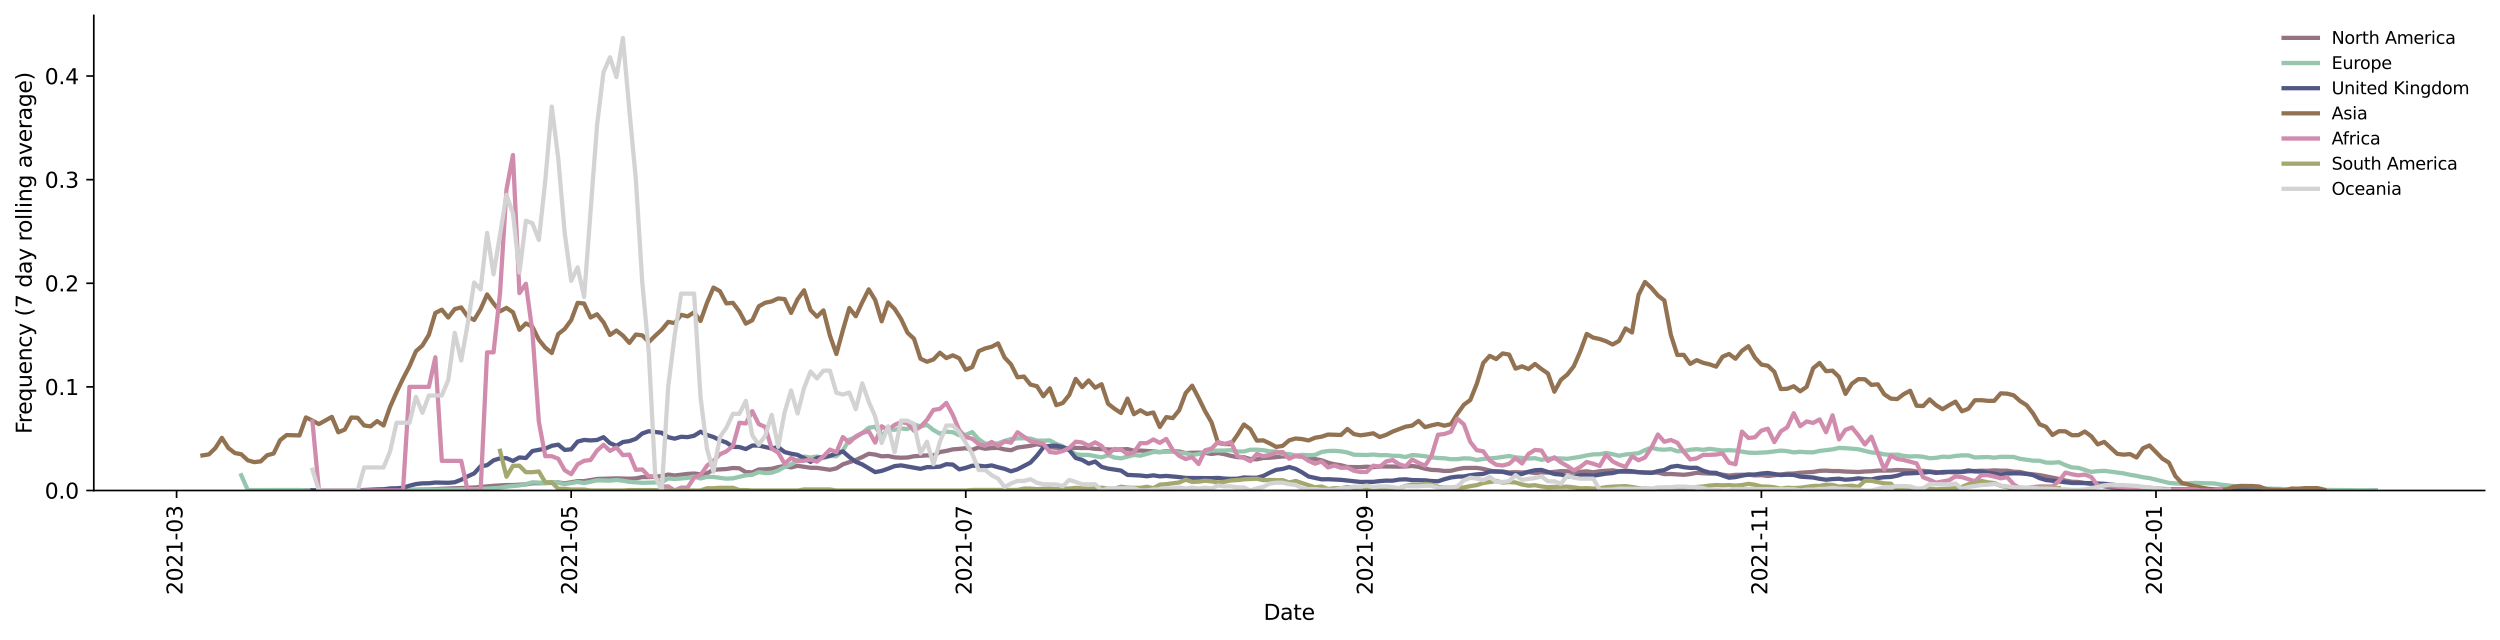 <?xml version="1.0" encoding="utf-8" standalone="no"?>
<!DOCTYPE svg PUBLIC "-//W3C//DTD SVG 1.1//EN"
  "http://www.w3.org/Graphics/SVG/1.1/DTD/svg11.dtd">
<svg height="298.621pt" version="1.1" viewBox="0 0 1166.981 298.621" width="1166.981pt" xmlns="http://www.w3.org/2000/svg" xmlns:xlink="http://www.w3.org/1999/xlink">
 <defs>
  <style type="text/css">*{stroke-linecap:butt;stroke-linejoin:round;}</style>
 </defs>
 <g id="figure_1">
  <g id="patch_1">
   <path d="M 0 298.621 
L 1166.981 298.621 
L 1166.981 0 
L 0 0 
z
" style="fill:#ffffff;"/>
  </g>
  <g id="axes_1">
   <g id="patch_2">
    <path d="M 43.781 228.96 
L 1159.781 228.96 
L 1159.781 7.2 
L 43.781 7.2 
z
" style="fill:#ffffff;"/>
   </g>
   <g id="matplotlib.axis_1">
    <g id="xtick_1">
     <g id="line2d_1">
      <defs>
       <path d="M 0 0 
L 0 3.5 
" id="m6589476612" style="stroke:#000000;stroke-width:0.8;"/>
      </defs>
      <g>
       <use style="stroke:#000000;stroke-width:0.8;" x="82.431" xlink:href="#m6589476612" y="228.96"/>
      </g>
     </g>
     <g id="text_1">
      <!-- 2021-03 -->
      <g transform="translate(85.19 277.743)rotate(-90)scale(0.1 -0.1)">
       <defs>
        <path d="M 1228 531 
L 3431 531 
L 3431 0 
L 469 0 
L 469 531 
Q 828 903 1448 1529 
Q 2069 2156 2228 2338 
Q 2531 2678 2651 2914 
Q 2772 3150 2772 3378 
Q 2772 3750 2511 3984 
Q 2250 4219 1831 4219 
Q 1534 4219 1204 4116 
Q 875 4013 500 3803 
L 500 4441 
Q 881 4594 1212 4672 
Q 1544 4750 1819 4750 
Q 2544 4750 2975 4387 
Q 3406 4025 3406 3419 
Q 3406 3131 3298 2873 
Q 3191 2616 2906 2266 
Q 2828 2175 2409 1742 
Q 1991 1309 1228 531 
z
" id="DejaVuSans-32" transform="scale(0.016)"/>
        <path d="M 2034 4250 
Q 1547 4250 1301 3770 
Q 1056 3291 1056 2328 
Q 1056 1369 1301 889 
Q 1547 409 2034 409 
Q 2525 409 2770 889 
Q 3016 1369 3016 2328 
Q 3016 3291 2770 3770 
Q 2525 4250 2034 4250 
z
M 2034 4750 
Q 2819 4750 3233 4129 
Q 3647 3509 3647 2328 
Q 3647 1150 3233 529 
Q 2819 -91 2034 -91 
Q 1250 -91 836 529 
Q 422 1150 422 2328 
Q 422 3509 836 4129 
Q 1250 4750 2034 4750 
z
" id="DejaVuSans-30" transform="scale(0.016)"/>
        <path d="M 794 531 
L 1825 531 
L 1825 4091 
L 703 3866 
L 703 4441 
L 1819 4666 
L 2450 4666 
L 2450 531 
L 3481 531 
L 3481 0 
L 794 0 
L 794 531 
z
" id="DejaVuSans-31" transform="scale(0.016)"/>
        <path d="M 313 2009 
L 1997 2009 
L 1997 1497 
L 313 1497 
L 313 2009 
z
" id="DejaVuSans-2d" transform="scale(0.016)"/>
        <path d="M 2597 2516 
Q 3050 2419 3304 2112 
Q 3559 1806 3559 1356 
Q 3559 666 3084 287 
Q 2609 -91 1734 -91 
Q 1441 -91 1130 -33 
Q 819 25 488 141 
L 488 750 
Q 750 597 1062 519 
Q 1375 441 1716 441 
Q 2309 441 2620 675 
Q 2931 909 2931 1356 
Q 2931 1769 2642 2001 
Q 2353 2234 1838 2234 
L 1294 2234 
L 1294 2753 
L 1863 2753 
Q 2328 2753 2575 2939 
Q 2822 3125 2822 3475 
Q 2822 3834 2567 4026 
Q 2313 4219 1838 4219 
Q 1578 4219 1281 4162 
Q 984 4106 628 3988 
L 628 4550 
Q 988 4650 1302 4700 
Q 1616 4750 1894 4750 
Q 2613 4750 3031 4423 
Q 3450 4097 3450 3541 
Q 3450 3153 3228 2886 
Q 3006 2619 2597 2516 
z
" id="DejaVuSans-33" transform="scale(0.016)"/>
       </defs>
       <use xlink:href="#DejaVuSans-32"/>
       <use x="63.623" xlink:href="#DejaVuSans-30"/>
       <use x="127.246" xlink:href="#DejaVuSans-32"/>
       <use x="190.869" xlink:href="#DejaVuSans-31"/>
       <use x="254.492" xlink:href="#DejaVuSans-2d"/>
       <use x="290.576" xlink:href="#DejaVuSans-30"/>
       <use x="354.199" xlink:href="#DejaVuSans-33"/>
      </g>
     </g>
    </g>
    <g id="xtick_2">
     <g id="line2d_2">
      <g>
       <use style="stroke:#000000;stroke-width:0.8;" x="266.619" xlink:href="#m6589476612" y="228.96"/>
      </g>
     </g>
     <g id="text_2">
      <!-- 2021-05 -->
      <g transform="translate(269.378 277.743)rotate(-90)scale(0.1 -0.1)">
       <defs>
        <path d="M 691 4666 
L 3169 4666 
L 3169 4134 
L 1269 4134 
L 1269 2991 
Q 1406 3038 1543 3061 
Q 1681 3084 1819 3084 
Q 2600 3084 3056 2656 
Q 3513 2228 3513 1497 
Q 3513 744 3044 326 
Q 2575 -91 1722 -91 
Q 1428 -91 1123 -41 
Q 819 9 494 109 
L 494 744 
Q 775 591 1075 516 
Q 1375 441 1709 441 
Q 2250 441 2565 725 
Q 2881 1009 2881 1497 
Q 2881 1984 2565 2268 
Q 2250 2553 1709 2553 
Q 1456 2553 1204 2497 
Q 953 2441 691 2322 
L 691 4666 
z
" id="DejaVuSans-35" transform="scale(0.016)"/>
       </defs>
       <use xlink:href="#DejaVuSans-32"/>
       <use x="63.623" xlink:href="#DejaVuSans-30"/>
       <use x="127.246" xlink:href="#DejaVuSans-32"/>
       <use x="190.869" xlink:href="#DejaVuSans-31"/>
       <use x="254.492" xlink:href="#DejaVuSans-2d"/>
       <use x="290.576" xlink:href="#DejaVuSans-30"/>
       <use x="354.199" xlink:href="#DejaVuSans-35"/>
      </g>
     </g>
    </g>
    <g id="xtick_3">
     <g id="line2d_3">
      <g>
       <use style="stroke:#000000;stroke-width:0.8;" x="450.807" xlink:href="#m6589476612" y="228.96"/>
      </g>
     </g>
     <g id="text_3">
      <!-- 2021-07 -->
      <g transform="translate(453.567 277.743)rotate(-90)scale(0.1 -0.1)">
       <defs>
        <path d="M 525 4666 
L 3525 4666 
L 3525 4397 
L 1831 0 
L 1172 0 
L 2766 4134 
L 525 4134 
L 525 4666 
z
" id="DejaVuSans-37" transform="scale(0.016)"/>
       </defs>
       <use xlink:href="#DejaVuSans-32"/>
       <use x="63.623" xlink:href="#DejaVuSans-30"/>
       <use x="127.246" xlink:href="#DejaVuSans-32"/>
       <use x="190.869" xlink:href="#DejaVuSans-31"/>
       <use x="254.492" xlink:href="#DejaVuSans-2d"/>
       <use x="290.576" xlink:href="#DejaVuSans-30"/>
       <use x="354.199" xlink:href="#DejaVuSans-37"/>
      </g>
     </g>
    </g>
    <g id="xtick_4">
     <g id="line2d_4">
      <g>
       <use style="stroke:#000000;stroke-width:0.8;" x="638.015" xlink:href="#m6589476612" y="228.96"/>
      </g>
     </g>
     <g id="text_4">
      <!-- 2021-09 -->
      <g transform="translate(640.774 277.743)rotate(-90)scale(0.1 -0.1)">
       <defs>
        <path d="M 703 97 
L 703 672 
Q 941 559 1184 500 
Q 1428 441 1663 441 
Q 2288 441 2617 861 
Q 2947 1281 2994 2138 
Q 2813 1869 2534 1725 
Q 2256 1581 1919 1581 
Q 1219 1581 811 2004 
Q 403 2428 403 3163 
Q 403 3881 828 4315 
Q 1253 4750 1959 4750 
Q 2769 4750 3195 4129 
Q 3622 3509 3622 2328 
Q 3622 1225 3098 567 
Q 2575 -91 1691 -91 
Q 1453 -91 1209 -44 
Q 966 3 703 97 
z
M 1959 2075 
Q 2384 2075 2632 2365 
Q 2881 2656 2881 3163 
Q 2881 3666 2632 3958 
Q 2384 4250 1959 4250 
Q 1534 4250 1286 3958 
Q 1038 3666 1038 3163 
Q 1038 2656 1286 2365 
Q 1534 2075 1959 2075 
z
" id="DejaVuSans-39" transform="scale(0.016)"/>
       </defs>
       <use xlink:href="#DejaVuSans-32"/>
       <use x="63.623" xlink:href="#DejaVuSans-30"/>
       <use x="127.246" xlink:href="#DejaVuSans-32"/>
       <use x="190.869" xlink:href="#DejaVuSans-31"/>
       <use x="254.492" xlink:href="#DejaVuSans-2d"/>
       <use x="290.576" xlink:href="#DejaVuSans-30"/>
       <use x="354.199" xlink:href="#DejaVuSans-39"/>
      </g>
     </g>
    </g>
    <g id="xtick_5">
     <g id="line2d_5">
      <g>
       <use style="stroke:#000000;stroke-width:0.8;" x="822.203" xlink:href="#m6589476612" y="228.96"/>
      </g>
     </g>
     <g id="text_5">
      <!-- 2021-11 -->
      <g transform="translate(824.963 277.743)rotate(-90)scale(0.1 -0.1)">
       <use xlink:href="#DejaVuSans-32"/>
       <use x="63.623" xlink:href="#DejaVuSans-30"/>
       <use x="127.246" xlink:href="#DejaVuSans-32"/>
       <use x="190.869" xlink:href="#DejaVuSans-31"/>
       <use x="254.492" xlink:href="#DejaVuSans-2d"/>
       <use x="290.576" xlink:href="#DejaVuSans-31"/>
       <use x="354.199" xlink:href="#DejaVuSans-31"/>
      </g>
     </g>
    </g>
    <g id="xtick_6">
     <g id="line2d_6">
      <g>
       <use style="stroke:#000000;stroke-width:0.8;" x="1006.392" xlink:href="#m6589476612" y="228.96"/>
      </g>
     </g>
     <g id="text_6">
      <!-- 2022-01 -->
      <g transform="translate(1009.151 277.743)rotate(-90)scale(0.1 -0.1)">
       <use xlink:href="#DejaVuSans-32"/>
       <use x="63.623" xlink:href="#DejaVuSans-30"/>
       <use x="127.246" xlink:href="#DejaVuSans-32"/>
       <use x="190.869" xlink:href="#DejaVuSans-32"/>
       <use x="254.492" xlink:href="#DejaVuSans-2d"/>
       <use x="290.576" xlink:href="#DejaVuSans-30"/>
       <use x="354.199" xlink:href="#DejaVuSans-31"/>
      </g>
     </g>
    </g>
    <g id="text_7">
     <!-- Date -->
     <g transform="translate(589.83 289.341)scale(0.1 -0.1)">
      <defs>
       <path d="M 1259 4147 
L 1259 519 
L 2022 519 
Q 2988 519 3436 956 
Q 3884 1394 3884 2338 
Q 3884 3275 3436 3711 
Q 2988 4147 2022 4147 
L 1259 4147 
z
M 628 4666 
L 1925 4666 
Q 3281 4666 3915 4102 
Q 4550 3538 4550 2338 
Q 4550 1131 3912 565 
Q 3275 0 1925 0 
L 628 0 
L 628 4666 
z
" id="DejaVuSans-44" transform="scale(0.016)"/>
       <path d="M 2194 1759 
Q 1497 1759 1228 1600 
Q 959 1441 959 1056 
Q 959 750 1161 570 
Q 1363 391 1709 391 
Q 2188 391 2477 730 
Q 2766 1069 2766 1631 
L 2766 1759 
L 2194 1759 
z
M 3341 1997 
L 3341 0 
L 2766 0 
L 2766 531 
Q 2569 213 2275 61 
Q 1981 -91 1556 -91 
Q 1019 -91 701 211 
Q 384 513 384 1019 
Q 384 1609 779 1909 
Q 1175 2209 1959 2209 
L 2766 2209 
L 2766 2266 
Q 2766 2663 2505 2880 
Q 2244 3097 1772 3097 
Q 1472 3097 1187 3025 
Q 903 2953 641 2809 
L 641 3341 
Q 956 3463 1253 3523 
Q 1550 3584 1831 3584 
Q 2591 3584 2966 3190 
Q 3341 2797 3341 1997 
z
" id="DejaVuSans-61" transform="scale(0.016)"/>
       <path d="M 1172 4494 
L 1172 3500 
L 2356 3500 
L 2356 3053 
L 1172 3053 
L 1172 1153 
Q 1172 725 1289 603 
Q 1406 481 1766 481 
L 2356 481 
L 2356 0 
L 1766 0 
Q 1100 0 847 248 
Q 594 497 594 1153 
L 594 3053 
L 172 3053 
L 172 3500 
L 594 3500 
L 594 4494 
L 1172 4494 
z
" id="DejaVuSans-74" transform="scale(0.016)"/>
       <path d="M 3597 1894 
L 3597 1613 
L 953 1613 
Q 991 1019 1311 708 
Q 1631 397 2203 397 
Q 2534 397 2845 478 
Q 3156 559 3463 722 
L 3463 178 
Q 3153 47 2828 -22 
Q 2503 -91 2169 -91 
Q 1331 -91 842 396 
Q 353 884 353 1716 
Q 353 2575 817 3079 
Q 1281 3584 2069 3584 
Q 2775 3584 3186 3129 
Q 3597 2675 3597 1894 
z
M 3022 2063 
Q 3016 2534 2758 2815 
Q 2500 3097 2075 3097 
Q 1594 3097 1305 2825 
Q 1016 2553 972 2059 
L 3022 2063 
z
" id="DejaVuSans-65" transform="scale(0.016)"/>
      </defs>
      <use xlink:href="#DejaVuSans-44"/>
      <use x="77.002" xlink:href="#DejaVuSans-61"/>
      <use x="138.281" xlink:href="#DejaVuSans-74"/>
      <use x="177.49" xlink:href="#DejaVuSans-65"/>
     </g>
    </g>
   </g>
   <g id="matplotlib.axis_2">
    <g id="ytick_1">
     <g id="line2d_7">
      <defs>
       <path d="M 0 0 
L -3.5 0 
" id="m728e84837a" style="stroke:#000000;stroke-width:0.8;"/>
      </defs>
      <g>
       <use style="stroke:#000000;stroke-width:0.8;" x="43.781" xlink:href="#m728e84837a" y="228.96"/>
      </g>
     </g>
     <g id="text_8">
      <!-- 0.0 -->
      <g transform="translate(20.878 232.759)scale(0.1 -0.1)">
       <defs>
        <path d="M 684 794 
L 1344 794 
L 1344 0 
L 684 0 
L 684 794 
z
" id="DejaVuSans-2e" transform="scale(0.016)"/>
       </defs>
       <use xlink:href="#DejaVuSans-30"/>
       <use x="63.623" xlink:href="#DejaVuSans-2e"/>
       <use x="95.41" xlink:href="#DejaVuSans-30"/>
      </g>
     </g>
    </g>
    <g id="ytick_2">
     <g id="line2d_8">
      <g>
       <use style="stroke:#000000;stroke-width:0.8;" x="43.781" xlink:href="#m728e84837a" y="180.594"/>
      </g>
     </g>
     <g id="text_9">
      <!-- 0.1 -->
      <g transform="translate(20.878 184.393)scale(0.1 -0.1)">
       <use xlink:href="#DejaVuSans-30"/>
       <use x="63.623" xlink:href="#DejaVuSans-2e"/>
       <use x="95.41" xlink:href="#DejaVuSans-31"/>
      </g>
     </g>
    </g>
    <g id="ytick_3">
     <g id="line2d_9">
      <g>
       <use style="stroke:#000000;stroke-width:0.8;" x="43.781" xlink:href="#m728e84837a" y="132.227"/>
      </g>
     </g>
     <g id="text_10">
      <!-- 0.2 -->
      <g transform="translate(20.878 136.026)scale(0.1 -0.1)">
       <use xlink:href="#DejaVuSans-30"/>
       <use x="63.623" xlink:href="#DejaVuSans-2e"/>
       <use x="95.41" xlink:href="#DejaVuSans-32"/>
      </g>
     </g>
    </g>
    <g id="ytick_4">
     <g id="line2d_10">
      <g>
       <use style="stroke:#000000;stroke-width:0.8;" x="43.781" xlink:href="#m728e84837a" y="83.861"/>
      </g>
     </g>
     <g id="text_11">
      <!-- 0.3 -->
      <g transform="translate(20.878 87.66)scale(0.1 -0.1)">
       <use xlink:href="#DejaVuSans-30"/>
       <use x="63.623" xlink:href="#DejaVuSans-2e"/>
       <use x="95.41" xlink:href="#DejaVuSans-33"/>
      </g>
     </g>
    </g>
    <g id="ytick_5">
     <g id="line2d_11">
      <g>
       <use style="stroke:#000000;stroke-width:0.8;" x="43.781" xlink:href="#m728e84837a" y="35.494"/>
      </g>
     </g>
     <g id="text_12">
      <!-- 0.4 -->
      <g transform="translate(20.878 39.294)scale(0.1 -0.1)">
       <defs>
        <path d="M 2419 4116 
L 825 1625 
L 2419 1625 
L 2419 4116 
z
M 2253 4666 
L 3047 4666 
L 3047 1625 
L 3713 1625 
L 3713 1100 
L 3047 1100 
L 3047 0 
L 2419 0 
L 2419 1100 
L 313 1100 
L 313 1709 
L 2253 4666 
z
" id="DejaVuSans-34" transform="scale(0.016)"/>
       </defs>
       <use xlink:href="#DejaVuSans-30"/>
       <use x="63.623" xlink:href="#DejaVuSans-2e"/>
       <use x="95.41" xlink:href="#DejaVuSans-34"/>
      </g>
     </g>
    </g>
    <g id="text_13">
     <!-- Frequency (7 day rolling average) -->
     <g transform="translate(14.798 202.529)rotate(-90)scale(0.1 -0.1)">
      <defs>
       <path d="M 628 4666 
L 3309 4666 
L 3309 4134 
L 1259 4134 
L 1259 2759 
L 3109 2759 
L 3109 2228 
L 1259 2228 
L 1259 0 
L 628 0 
L 628 4666 
z
" id="DejaVuSans-46" transform="scale(0.016)"/>
       <path d="M 2631 2963 
Q 2534 3019 2420 3045 
Q 2306 3072 2169 3072 
Q 1681 3072 1420 2755 
Q 1159 2438 1159 1844 
L 1159 0 
L 581 0 
L 581 3500 
L 1159 3500 
L 1159 2956 
Q 1341 3275 1631 3429 
Q 1922 3584 2338 3584 
Q 2397 3584 2469 3576 
Q 2541 3569 2628 3553 
L 2631 2963 
z
" id="DejaVuSans-72" transform="scale(0.016)"/>
       <path d="M 947 1747 
Q 947 1113 1208 752 
Q 1469 391 1925 391 
Q 2381 391 2643 752 
Q 2906 1113 2906 1747 
Q 2906 2381 2643 2742 
Q 2381 3103 1925 3103 
Q 1469 3103 1208 2742 
Q 947 2381 947 1747 
z
M 2906 525 
Q 2725 213 2448 61 
Q 2172 -91 1784 -91 
Q 1150 -91 751 415 
Q 353 922 353 1747 
Q 353 2572 751 3078 
Q 1150 3584 1784 3584 
Q 2172 3584 2448 3432 
Q 2725 3281 2906 2969 
L 2906 3500 
L 3481 3500 
L 3481 -1331 
L 2906 -1331 
L 2906 525 
z
" id="DejaVuSans-71" transform="scale(0.016)"/>
       <path d="M 544 1381 
L 544 3500 
L 1119 3500 
L 1119 1403 
Q 1119 906 1312 657 
Q 1506 409 1894 409 
Q 2359 409 2629 706 
Q 2900 1003 2900 1516 
L 2900 3500 
L 3475 3500 
L 3475 0 
L 2900 0 
L 2900 538 
Q 2691 219 2414 64 
Q 2138 -91 1772 -91 
Q 1169 -91 856 284 
Q 544 659 544 1381 
z
M 1991 3584 
L 1991 3584 
z
" id="DejaVuSans-75" transform="scale(0.016)"/>
       <path d="M 3513 2113 
L 3513 0 
L 2938 0 
L 2938 2094 
Q 2938 2591 2744 2837 
Q 2550 3084 2163 3084 
Q 1697 3084 1428 2787 
Q 1159 2491 1159 1978 
L 1159 0 
L 581 0 
L 581 3500 
L 1159 3500 
L 1159 2956 
Q 1366 3272 1645 3428 
Q 1925 3584 2291 3584 
Q 2894 3584 3203 3211 
Q 3513 2838 3513 2113 
z
" id="DejaVuSans-6e" transform="scale(0.016)"/>
       <path d="M 3122 3366 
L 3122 2828 
Q 2878 2963 2633 3030 
Q 2388 3097 2138 3097 
Q 1578 3097 1268 2742 
Q 959 2388 959 1747 
Q 959 1106 1268 751 
Q 1578 397 2138 397 
Q 2388 397 2633 464 
Q 2878 531 3122 666 
L 3122 134 
Q 2881 22 2623 -34 
Q 2366 -91 2075 -91 
Q 1284 -91 818 406 
Q 353 903 353 1747 
Q 353 2603 823 3093 
Q 1294 3584 2113 3584 
Q 2378 3584 2631 3529 
Q 2884 3475 3122 3366 
z
" id="DejaVuSans-63" transform="scale(0.016)"/>
       <path d="M 2059 -325 
Q 1816 -950 1584 -1140 
Q 1353 -1331 966 -1331 
L 506 -1331 
L 506 -850 
L 844 -850 
Q 1081 -850 1212 -737 
Q 1344 -625 1503 -206 
L 1606 56 
L 191 3500 
L 800 3500 
L 1894 763 
L 2988 3500 
L 3597 3500 
L 2059 -325 
z
" id="DejaVuSans-79" transform="scale(0.016)"/>
       <path id="DejaVuSans-20" transform="scale(0.016)"/>
       <path d="M 1984 4856 
Q 1566 4138 1362 3434 
Q 1159 2731 1159 2009 
Q 1159 1288 1364 580 
Q 1569 -128 1984 -844 
L 1484 -844 
Q 1016 -109 783 600 
Q 550 1309 550 2009 
Q 550 2706 781 3412 
Q 1013 4119 1484 4856 
L 1984 4856 
z
" id="DejaVuSans-28" transform="scale(0.016)"/>
       <path d="M 2906 2969 
L 2906 4863 
L 3481 4863 
L 3481 0 
L 2906 0 
L 2906 525 
Q 2725 213 2448 61 
Q 2172 -91 1784 -91 
Q 1150 -91 751 415 
Q 353 922 353 1747 
Q 353 2572 751 3078 
Q 1150 3584 1784 3584 
Q 2172 3584 2448 3432 
Q 2725 3281 2906 2969 
z
M 947 1747 
Q 947 1113 1208 752 
Q 1469 391 1925 391 
Q 2381 391 2643 752 
Q 2906 1113 2906 1747 
Q 2906 2381 2643 2742 
Q 2381 3103 1925 3103 
Q 1469 3103 1208 2742 
Q 947 2381 947 1747 
z
" id="DejaVuSans-64" transform="scale(0.016)"/>
       <path d="M 1959 3097 
Q 1497 3097 1228 2736 
Q 959 2375 959 1747 
Q 959 1119 1226 758 
Q 1494 397 1959 397 
Q 2419 397 2687 759 
Q 2956 1122 2956 1747 
Q 2956 2369 2687 2733 
Q 2419 3097 1959 3097 
z
M 1959 3584 
Q 2709 3584 3137 3096 
Q 3566 2609 3566 1747 
Q 3566 888 3137 398 
Q 2709 -91 1959 -91 
Q 1206 -91 779 398 
Q 353 888 353 1747 
Q 353 2609 779 3096 
Q 1206 3584 1959 3584 
z
" id="DejaVuSans-6f" transform="scale(0.016)"/>
       <path d="M 603 4863 
L 1178 4863 
L 1178 0 
L 603 0 
L 603 4863 
z
" id="DejaVuSans-6c" transform="scale(0.016)"/>
       <path d="M 603 3500 
L 1178 3500 
L 1178 0 
L 603 0 
L 603 3500 
z
M 603 4863 
L 1178 4863 
L 1178 4134 
L 603 4134 
L 603 4863 
z
" id="DejaVuSans-69" transform="scale(0.016)"/>
       <path d="M 2906 1791 
Q 2906 2416 2648 2759 
Q 2391 3103 1925 3103 
Q 1463 3103 1205 2759 
Q 947 2416 947 1791 
Q 947 1169 1205 825 
Q 1463 481 1925 481 
Q 2391 481 2648 825 
Q 2906 1169 2906 1791 
z
M 3481 434 
Q 3481 -459 3084 -895 
Q 2688 -1331 1869 -1331 
Q 1566 -1331 1297 -1286 
Q 1028 -1241 775 -1147 
L 775 -588 
Q 1028 -725 1275 -790 
Q 1522 -856 1778 -856 
Q 2344 -856 2625 -561 
Q 2906 -266 2906 331 
L 2906 616 
Q 2728 306 2450 153 
Q 2172 0 1784 0 
Q 1141 0 747 490 
Q 353 981 353 1791 
Q 353 2603 747 3093 
Q 1141 3584 1784 3584 
Q 2172 3584 2450 3431 
Q 2728 3278 2906 2969 
L 2906 3500 
L 3481 3500 
L 3481 434 
z
" id="DejaVuSans-67" transform="scale(0.016)"/>
       <path d="M 191 3500 
L 800 3500 
L 1894 563 
L 2988 3500 
L 3597 3500 
L 2284 0 
L 1503 0 
L 191 3500 
z
" id="DejaVuSans-76" transform="scale(0.016)"/>
       <path d="M 513 4856 
L 1013 4856 
Q 1481 4119 1714 3412 
Q 1947 2706 1947 2009 
Q 1947 1309 1714 600 
Q 1481 -109 1013 -844 
L 513 -844 
Q 928 -128 1133 580 
Q 1338 1288 1338 2009 
Q 1338 2731 1133 3434 
Q 928 4138 513 4856 
z
" id="DejaVuSans-29" transform="scale(0.016)"/>
      </defs>
      <use xlink:href="#DejaVuSans-46"/>
      <use x="50.27" xlink:href="#DejaVuSans-72"/>
      <use x="89.133" xlink:href="#DejaVuSans-65"/>
      <use x="150.656" xlink:href="#DejaVuSans-71"/>
      <use x="214.133" xlink:href="#DejaVuSans-75"/>
      <use x="277.512" xlink:href="#DejaVuSans-65"/>
      <use x="339.035" xlink:href="#DejaVuSans-6e"/>
      <use x="402.414" xlink:href="#DejaVuSans-63"/>
      <use x="457.395" xlink:href="#DejaVuSans-79"/>
      <use x="516.574" xlink:href="#DejaVuSans-20"/>
      <use x="548.361" xlink:href="#DejaVuSans-28"/>
      <use x="587.375" xlink:href="#DejaVuSans-37"/>
      <use x="650.998" xlink:href="#DejaVuSans-20"/>
      <use x="682.785" xlink:href="#DejaVuSans-64"/>
      <use x="746.262" xlink:href="#DejaVuSans-61"/>
      <use x="807.541" xlink:href="#DejaVuSans-79"/>
      <use x="866.721" xlink:href="#DejaVuSans-20"/>
      <use x="898.508" xlink:href="#DejaVuSans-72"/>
      <use x="937.371" xlink:href="#DejaVuSans-6f"/>
      <use x="998.553" xlink:href="#DejaVuSans-6c"/>
      <use x="1026.336" xlink:href="#DejaVuSans-6c"/>
      <use x="1054.119" xlink:href="#DejaVuSans-69"/>
      <use x="1081.902" xlink:href="#DejaVuSans-6e"/>
      <use x="1145.281" xlink:href="#DejaVuSans-67"/>
      <use x="1208.758" xlink:href="#DejaVuSans-20"/>
      <use x="1240.545" xlink:href="#DejaVuSans-61"/>
      <use x="1301.824" xlink:href="#DejaVuSans-76"/>
      <use x="1361.004" xlink:href="#DejaVuSans-65"/>
      <use x="1422.527" xlink:href="#DejaVuSans-72"/>
      <use x="1463.641" xlink:href="#DejaVuSans-61"/>
      <use x="1524.92" xlink:href="#DejaVuSans-67"/>
      <use x="1588.396" xlink:href="#DejaVuSans-65"/>
      <use x="1649.92" xlink:href="#DejaVuSans-29"/>
     </g>
    </g>
   </g>
   <g id="line2d_12">
    <path clip-path="url(#pa3de50a8af)" d="M 139.801 228.868 
L 151.879 228.915 
L 166.976 228.84 
L 173.015 228.814 
L 176.034 228.717 
L 185.093 228.797 
L 200.19 228.519 
L 203.21 228.414 
L 206.229 228.159 
L 221.327 227.581 
L 230.385 226.776 
L 236.424 226.413 
L 239.444 226.416 
L 245.483 226.089 
L 248.502 225.59 
L 254.541 225.512 
L 260.58 225.214 
L 263.599 225.629 
L 269.638 224.592 
L 272.658 224.588 
L 278.697 223.581 
L 287.755 223.299 
L 293.794 223.467 
L 296.814 223.317 
L 299.833 222.7 
L 302.853 222.717 
L 305.872 222.545 
L 308.892 222.22 
L 311.911 221.523 
L 314.931 221.955 
L 320.97 221.217 
L 323.989 221.04 
L 327.009 221.41 
L 330.028 220.905 
L 333.047 219.274 
L 339.086 218.935 
L 342.106 218.452 
L 345.125 218.604 
L 348.145 220.389 
L 351.164 220.496 
L 354.184 219.147 
L 357.203 219.063 
L 360.223 218.819 
L 363.242 218.048 
L 366.262 217.52 
L 369.281 218.183 
L 372.301 217.431 
L 378.34 218.34 
L 381.359 218.388 
L 387.398 219.286 
L 390.418 218.629 
L 393.437 216.752 
L 399.476 214.719 
L 402.496 213.34 
L 405.515 211.818 
L 408.534 212.192 
L 411.554 213.009 
L 414.573 212.858 
L 417.593 213.494 
L 420.612 213.666 
L 423.632 213.563 
L 426.651 212.975 
L 432.69 212.565 
L 435.71 212.694 
L 438.729 211.003 
L 441.749 210.485 
L 444.768 209.763 
L 447.788 209.543 
L 450.807 209.212 
L 453.827 209.985 
L 456.846 208.787 
L 459.866 209.471 
L 462.885 209.131 
L 465.905 209.069 
L 468.924 209.787 
L 471.944 210.167 
L 474.963 208.916 
L 481.002 208.099 
L 484.022 207.345 
L 490.06 208.736 
L 493.08 209.019 
L 499.119 209.229 
L 502.138 209.043 
L 505.158 209.133 
L 508.177 209.106 
L 511.197 209.526 
L 520.255 209.909 
L 526.294 209.639 
L 529.314 210.366 
L 532.333 210.325 
L 538.372 210.705 
L 541.392 211.061 
L 544.411 210.618 
L 550.45 210.754 
L 553.47 211.505 
L 556.489 211.336 
L 559.509 211.279 
L 562.528 211.382 
L 565.547 211.9 
L 568.567 211.49 
L 571.586 211.995 
L 574.606 212.805 
L 577.625 213.412 
L 580.645 213.425 
L 583.664 214.296 
L 586.684 214.409 
L 589.703 213.775 
L 592.723 213.663 
L 598.762 213.071 
L 604.801 212.879 
L 607.82 213.118 
L 610.84 213.891 
L 613.859 214.287 
L 616.879 214.842 
L 619.898 215.978 
L 622.918 216.716 
L 625.937 217.168 
L 628.957 217.983 
L 634.996 218.069 
L 638.015 217.849 
L 641.034 218.062 
L 644.054 217.722 
L 653.112 217.826 
L 656.132 217.73 
L 659.151 217.518 
L 662.171 217.941 
L 665.19 218.788 
L 668.21 219.344 
L 671.229 219.472 
L 674.249 219.848 
L 677.268 219.765 
L 680.288 219.006 
L 683.307 218.459 
L 689.346 218.418 
L 692.366 218.884 
L 695.385 219.624 
L 698.405 220.196 
L 701.424 220.084 
L 704.444 220.539 
L 707.463 220.398 
L 710.483 220.578 
L 713.502 220.362 
L 716.522 220.806 
L 719.541 220.514 
L 722.56 220.564 
L 728.599 219.922 
L 731.619 219.996 
L 734.638 220.35 
L 737.658 220.254 
L 740.677 220.015 
L 743.697 220.451 
L 746.716 219.97 
L 752.755 219.548 
L 755.775 220.069 
L 758.794 220.3 
L 761.814 220.28 
L 764.833 220.392 
L 767.853 220.617 
L 773.892 220.609 
L 776.911 221.311 
L 779.931 221.246 
L 785.97 221.633 
L 788.989 221.278 
L 792.009 220.686 
L 795.028 220.911 
L 801.067 221.145 
L 807.106 222.004 
L 810.125 221.677 
L 816.164 221.566 
L 819.184 221.898 
L 822.203 221.804 
L 825.223 222.187 
L 834.281 221.118 
L 837.301 221.04 
L 840.32 220.671 
L 846.359 220.304 
L 849.379 219.778 
L 852.398 219.697 
L 855.418 219.891 
L 858.437 219.897 
L 861.457 220.118 
L 867.496 220.34 
L 870.515 220.097 
L 873.534 219.985 
L 876.554 219.688 
L 882.593 219.631 
L 885.612 219.382 
L 891.651 219.613 
L 894.671 220.072 
L 897.69 219.787 
L 906.749 220.665 
L 909.768 220.339 
L 912.788 220.587 
L 918.827 220.025 
L 924.866 219.725 
L 927.885 219.778 
L 930.905 219.549 
L 933.924 219.703 
L 936.944 219.703 
L 939.963 220.187 
L 942.983 220.307 
L 946.002 221.087 
L 952.041 221.769 
L 961.099 223.569 
L 964.119 224.336 
L 967.138 224.887 
L 970.158 224.996 
L 976.197 225.947 
L 979.216 226.324 
L 982.236 227.028 
L 985.255 227.559 
L 994.314 228.014 
L 1000.353 228.04 
L 1003.372 228.15 
L 1006.392 228.105 
L 1012.431 228.316 
L 1018.47 228.435 
L 1021.489 228.577 
L 1024.509 228.532 
L 1033.567 228.708 
L 1066.781 228.867 
L 1072.82 228.742 
L 1081.879 228.769 
L 1081.879 228.769 
" style="fill:none;stroke:#947383;stroke-linecap:square;stroke-width:2;"/>
   </g>
   <g id="line2d_13">
    <path clip-path="url(#pa3de50a8af)" d="M 112.625 221.857 
L 115.645 228.766 
L 139.801 228.722 
L 142.82 228.927 
L 163.957 228.906 
L 166.976 228.753 
L 176.034 228.683 
L 179.054 228.565 
L 182.073 228.772 
L 194.151 228.668 
L 200.19 228.531 
L 203.21 228.629 
L 206.229 228.474 
L 212.268 228.479 
L 218.307 228.319 
L 221.327 228.439 
L 230.385 227.9 
L 233.405 227.672 
L 236.424 227.153 
L 242.463 226.604 
L 245.483 225.988 
L 248.502 225.128 
L 254.541 225.415 
L 257.56 225.023 
L 260.58 225.363 
L 263.599 225.975 
L 269.638 224.991 
L 272.658 225.459 
L 275.677 224.899 
L 278.697 224.203 
L 284.736 224.359 
L 287.755 224.068 
L 290.775 224.393 
L 293.794 224.916 
L 299.833 225.374 
L 308.892 225.126 
L 311.911 223.341 
L 314.931 223.607 
L 320.97 223.079 
L 323.989 222.446 
L 327.009 223.366 
L 330.028 222.59 
L 333.047 222.643 
L 339.086 223.44 
L 342.106 223.285 
L 348.145 221.863 
L 351.164 221.638 
L 354.184 220.374 
L 357.203 220.799 
L 360.223 220.664 
L 363.242 219.621 
L 366.262 217.968 
L 369.281 216.795 
L 372.301 214.82 
L 375.32 213.09 
L 378.34 213.578 
L 381.359 213.079 
L 384.379 213.842 
L 387.398 212.917 
L 390.418 212.939 
L 393.437 210.264 
L 396.457 205.17 
L 399.476 204.131 
L 402.496 202.165 
L 405.515 199.683 
L 408.534 199.213 
L 411.554 203.421 
L 414.573 200.369 
L 417.593 200.63 
L 420.612 200 
L 423.632 200.269 
L 426.651 198.172 
L 429.671 199.036 
L 432.69 198.341 
L 435.71 200.727 
L 438.729 202.426 
L 441.749 201.516 
L 444.768 201.751 
L 447.788 203.152 
L 450.807 203.007 
L 453.827 201.692 
L 456.846 205.075 
L 459.866 207.055 
L 462.885 207.217 
L 465.905 206.945 
L 468.924 205.818 
L 471.944 204.94 
L 474.963 204.643 
L 477.983 204.573 
L 481.002 204.729 
L 484.022 205.654 
L 487.041 205.706 
L 490.06 205.556 
L 493.08 207.223 
L 496.099 208.324 
L 502.138 212.019 
L 505.158 212.347 
L 508.177 212.346 
L 514.216 213.491 
L 517.236 212.475 
L 520.255 213.588 
L 523.275 213.936 
L 529.314 212.382 
L 532.333 212.717 
L 538.372 210.988 
L 541.392 211.034 
L 547.431 210.626 
L 550.45 211.346 
L 553.47 211.544 
L 556.489 212.415 
L 559.509 211.922 
L 562.528 211.208 
L 565.547 210.334 
L 571.586 210.321 
L 574.606 210.128 
L 577.625 210.74 
L 580.645 210.748 
L 583.664 209.933 
L 586.684 209.904 
L 589.703 210.137 
L 592.723 210.696 
L 595.742 210.768 
L 598.762 211.959 
L 601.781 211.928 
L 604.801 212.668 
L 607.82 212.345 
L 610.84 212.515 
L 613.859 212.354 
L 616.879 210.984 
L 619.898 210.521 
L 622.918 210.443 
L 625.937 210.673 
L 628.957 211.216 
L 631.976 212.258 
L 638.015 212.395 
L 641.034 212.163 
L 644.054 212.491 
L 647.073 212.433 
L 650.093 212.766 
L 653.112 212.798 
L 656.132 213.342 
L 659.151 212.399 
L 662.171 212.618 
L 665.19 212.967 
L 668.21 213.501 
L 671.229 213.809 
L 674.249 213.919 
L 677.268 214.356 
L 680.288 214.337 
L 683.307 213.937 
L 686.327 214.035 
L 689.346 214.725 
L 692.366 214.232 
L 698.405 213.728 
L 704.444 212.853 
L 707.463 213.475 
L 713.502 214.034 
L 716.522 213.868 
L 719.541 214.64 
L 722.56 214.09 
L 725.58 213.973 
L 728.599 213.97 
L 731.619 214.177 
L 737.658 213.222 
L 740.677 212.572 
L 743.697 212.104 
L 746.716 212.028 
L 749.736 211.406 
L 752.755 212.012 
L 755.775 212.761 
L 758.794 212.14 
L 764.833 211.573 
L 767.853 210.097 
L 770.872 208.964 
L 773.892 209.728 
L 776.911 209.925 
L 779.931 209.617 
L 782.95 210.621 
L 785.97 210.549 
L 788.989 209.927 
L 792.009 209.657 
L 795.028 209.976 
L 798.047 209.512 
L 804.086 210.292 
L 807.106 210.146 
L 810.125 210.318 
L 816.164 211.291 
L 819.184 211.414 
L 825.223 211.115 
L 831.262 210.323 
L 834.281 210.577 
L 837.301 211.177 
L 840.32 210.881 
L 843.34 211.112 
L 846.359 211.162 
L 849.379 210.474 
L 855.418 209.764 
L 858.437 209.082 
L 861.457 209.201 
L 867.496 209.704 
L 873.534 211.214 
L 876.554 211.383 
L 879.573 212.114 
L 882.593 212.288 
L 885.612 212.19 
L 888.632 212.791 
L 891.651 213.102 
L 894.671 212.946 
L 897.69 213.217 
L 900.71 213.903 
L 903.729 213.726 
L 906.749 213.172 
L 909.768 213.324 
L 912.788 212.855 
L 915.807 212.563 
L 918.827 212.575 
L 921.846 213.545 
L 927.885 213.32 
L 930.905 213.651 
L 933.924 213.229 
L 939.963 213.301 
L 942.983 214.17 
L 949.022 215.023 
L 952.041 215.066 
L 955.06 215.927 
L 958.08 215.991 
L 961.099 215.751 
L 964.119 217.12 
L 967.138 218.191 
L 970.158 218.383 
L 976.197 220.274 
L 979.216 219.946 
L 982.236 219.768 
L 991.294 220.977 
L 994.314 221.644 
L 997.333 222.109 
L 1000.353 222.775 
L 1003.372 223.173 
L 1012.431 225.406 
L 1015.45 225.674 
L 1018.47 225.805 
L 1024.509 225.43 
L 1033.567 225.673 
L 1036.586 226.218 
L 1042.625 226.882 
L 1048.664 227.661 
L 1051.684 227.738 
L 1054.703 227.963 
L 1066.781 228.294 
L 1075.84 228.468 
L 1081.879 228.656 
L 1103.015 228.871 
L 1109.054 228.768 
L 1109.054 228.768 
" style="fill:none;stroke:#96c6ad;stroke-linecap:square;stroke-width:2;"/>
   </g>
   <g id="line2d_14">
    <path clip-path="url(#pa3de50a8af)" d="M 145.84 228.868 
L 151.879 228.924 
L 166.976 228.907 
L 176.034 228.463 
L 179.054 228.385 
L 182.073 227.983 
L 185.093 227.928 
L 188.112 227.671 
L 191.132 226.724 
L 194.151 225.962 
L 197.171 225.615 
L 200.19 225.582 
L 203.21 225.247 
L 209.249 225.37 
L 212.268 225.101 
L 215.288 223.915 
L 218.307 222.363 
L 221.327 220.988 
L 224.346 217.658 
L 227.366 217.166 
L 230.385 214.883 
L 233.405 213.945 
L 236.424 213.879 
L 239.444 215.164 
L 242.463 213.529 
L 245.483 213.806 
L 248.502 210.533 
L 254.541 209.412 
L 257.56 208.091 
L 260.58 207.561 
L 263.599 210.022 
L 266.619 209.751 
L 269.638 206.123 
L 272.658 205.355 
L 275.677 205.588 
L 278.697 205.38 
L 281.716 204.072 
L 284.736 206.858 
L 287.755 208.098 
L 290.775 206.337 
L 293.794 205.904 
L 296.814 204.839 
L 299.833 202.319 
L 302.853 201.288 
L 308.892 202.026 
L 311.911 204.088 
L 314.931 204.759 
L 317.95 203.881 
L 320.97 204.052 
L 323.989 203.417 
L 327.009 201.511 
L 330.028 203.036 
L 333.047 203.996 
L 336.067 205.491 
L 339.086 206.565 
L 342.106 208.571 
L 345.125 208.669 
L 348.145 209.617 
L 351.164 207.984 
L 354.184 207.967 
L 360.223 209.346 
L 363.242 208.682 
L 366.262 211.019 
L 369.281 211.796 
L 372.301 212.327 
L 375.32 213.797 
L 378.34 215.596 
L 381.359 213.772 
L 384.379 213.382 
L 387.398 212.758 
L 393.437 210.689 
L 396.457 213.325 
L 399.476 215.58 
L 402.496 216.801 
L 408.534 220.381 
L 411.554 219.81 
L 414.573 218.765 
L 417.593 217.579 
L 420.612 217.236 
L 429.671 218.854 
L 432.69 218.05 
L 435.71 218.032 
L 438.729 217.835 
L 441.749 216.681 
L 444.768 216.856 
L 447.788 219.088 
L 450.807 218.39 
L 453.827 217.402 
L 456.846 217.382 
L 459.866 217.715 
L 462.885 217.248 
L 465.905 218.111 
L 468.924 218.849 
L 471.944 220.005 
L 474.963 219.066 
L 481.002 215.93 
L 484.022 212.701 
L 487.041 208.792 
L 490.06 208.107 
L 493.08 208.056 
L 496.099 208.716 
L 499.119 210.088 
L 502.138 213.802 
L 505.158 214.678 
L 508.177 216.422 
L 511.197 215.442 
L 514.216 217.927 
L 517.236 218.741 
L 523.275 219.65 
L 526.294 221.675 
L 532.333 221.961 
L 535.353 222.315 
L 538.372 221.886 
L 541.392 222.35 
L 544.411 222.157 
L 550.45 222.691 
L 553.47 223.11 
L 565.547 223.206 
L 568.567 223.093 
L 571.586 223.401 
L 574.606 223.532 
L 577.625 223.459 
L 580.645 222.879 
L 583.664 222.999 
L 586.684 222.992 
L 589.703 222.174 
L 592.723 220.623 
L 595.742 219.295 
L 598.762 218.886 
L 601.781 217.996 
L 604.801 218.883 
L 607.82 220.51 
L 610.84 222.436 
L 616.879 223.741 
L 619.898 223.693 
L 625.937 223.987 
L 634.996 224.961 
L 641.034 224.923 
L 644.054 224.573 
L 647.073 224.358 
L 650.093 224.368 
L 653.112 223.865 
L 656.132 223.738 
L 659.151 224.089 
L 665.19 224.215 
L 668.21 224.549 
L 671.229 224.669 
L 674.249 223.687 
L 677.268 222.878 
L 680.288 222.494 
L 683.307 222.414 
L 686.327 221.823 
L 689.346 221.441 
L 692.366 221.213 
L 695.385 220.15 
L 698.405 220.03 
L 701.424 220.262 
L 704.444 220.999 
L 707.463 221.322 
L 710.483 221.239 
L 713.502 220.201 
L 716.522 219.494 
L 719.541 219.362 
L 725.58 221.244 
L 728.599 221.532 
L 731.619 222.271 
L 734.638 222.528 
L 737.658 221.837 
L 740.677 221.765 
L 743.697 222.061 
L 749.736 221.086 
L 752.755 220.815 
L 755.775 220.079 
L 758.794 219.731 
L 761.814 219.986 
L 764.833 220.411 
L 770.872 220.728 
L 773.892 219.932 
L 776.911 219.416 
L 779.931 217.912 
L 782.95 217.467 
L 785.97 218.058 
L 788.989 218.409 
L 792.009 218.356 
L 795.028 219.728 
L 798.047 220.622 
L 801.067 220.732 
L 804.086 221.974 
L 807.106 222.996 
L 810.125 222.706 
L 813.145 222.035 
L 816.164 221.527 
L 819.184 221.501 
L 822.203 221.04 
L 825.223 220.777 
L 831.262 221.76 
L 834.281 221.589 
L 837.301 221.694 
L 840.32 222.49 
L 846.359 222.904 
L 849.379 223.514 
L 852.398 223.921 
L 855.418 223.632 
L 858.437 223.472 
L 861.457 223.907 
L 864.476 223.704 
L 867.496 223.286 
L 870.515 223.621 
L 873.534 223.795 
L 876.554 223.126 
L 879.573 222.756 
L 882.593 222.631 
L 885.612 222.052 
L 888.632 221.092 
L 897.69 220.632 
L 900.71 220.273 
L 903.729 220.756 
L 906.749 220.345 
L 912.788 220.166 
L 915.807 220.185 
L 918.827 219.602 
L 921.846 220.02 
L 924.866 220.147 
L 927.885 220.725 
L 930.905 221.053 
L 933.924 221.619 
L 936.944 221.055 
L 939.963 220.946 
L 942.983 220.976 
L 946.002 221.223 
L 949.022 221.748 
L 952.041 223.174 
L 955.06 224.064 
L 967.138 225.443 
L 976.197 225.51 
L 985.255 226.048 
L 988.275 226.624 
L 991.294 227.478 
L 1000.353 228.176 
L 1006.392 228.286 
L 1012.431 228.362 
L 1033.567 228.776 
L 1042.625 228.845 
L 1051.684 228.913 
L 1078.859 228.938 
L 1078.859 228.938 
" style="fill:none;stroke:#525886;stroke-linecap:square;stroke-width:2;"/>
   </g>
   <g id="line2d_15">
    <path clip-path="url(#pa3de50a8af)" d="M 94.509 212.589 
L 97.528 212.094 
L 100.547 209.134 
L 103.567 204.377 
L 106.586 209.121 
L 109.606 211.472 
L 112.625 212.05 
L 115.645 214.857 
L 118.664 215.719 
L 121.684 215.373 
L 124.703 212.515 
L 127.723 211.7 
L 130.742 205.488 
L 133.762 203.083 
L 139.801 203.248 
L 142.82 194.853 
L 145.84 196.335 
L 148.859 197.974 
L 154.898 194.59 
L 157.918 201.774 
L 160.937 200.507 
L 163.957 194.9 
L 166.976 195.013 
L 169.996 198.616 
L 173.015 199.01 
L 176.034 196.573 
L 179.054 198.604 
L 182.073 189.947 
L 185.093 183.106 
L 188.112 176.754 
L 191.132 170.996 
L 194.151 163.971 
L 197.171 161.279 
L 200.19 156.265 
L 203.21 146.107 
L 206.229 144.554 
L 209.249 148.202 
L 212.268 144.274 
L 215.288 143.524 
L 218.307 147.793 
L 221.327 149.355 
L 224.346 144.306 
L 227.366 137.448 
L 230.385 141.667 
L 233.405 145.304 
L 236.424 143.727 
L 239.444 145.772 
L 242.463 153.948 
L 245.483 150.985 
L 248.502 152.494 
L 251.522 158.554 
L 254.541 162.307 
L 257.56 164.764 
L 260.58 155.93 
L 263.599 153.546 
L 266.619 149.438 
L 269.638 141.372 
L 272.658 141.692 
L 275.677 148.204 
L 278.697 146.707 
L 281.716 150.445 
L 284.736 156.359 
L 287.755 154.292 
L 290.775 156.662 
L 293.794 160.051 
L 296.814 156.145 
L 299.833 156.568 
L 302.853 159.648 
L 305.872 156.714 
L 308.892 153.935 
L 311.911 150.264 
L 314.931 150.824 
L 317.95 146.973 
L 320.97 147.686 
L 323.989 145.793 
L 327.009 149.83 
L 330.028 141.346 
L 333.047 134.241 
L 336.067 135.921 
L 339.086 141.632 
L 342.106 141.37 
L 345.125 145.379 
L 348.145 151.063 
L 351.164 149.493 
L 354.184 142.996 
L 357.203 141.32 
L 360.223 140.701 
L 363.242 139.311 
L 366.262 139.613 
L 369.281 146.062 
L 372.301 139.704 
L 375.32 135.51 
L 378.34 144.749 
L 381.359 147.822 
L 384.379 144.884 
L 387.398 156.639 
L 390.418 165.247 
L 393.437 154.203 
L 396.457 143.79 
L 399.476 147.606 
L 402.496 141.097 
L 405.515 135.082 
L 408.534 140.062 
L 411.554 149.992 
L 414.573 141.201 
L 417.593 144.165 
L 420.612 148.888 
L 423.632 155.324 
L 426.651 158.123 
L 429.671 167.433 
L 432.69 168.864 
L 435.71 167.804 
L 438.729 164.652 
L 441.749 167.14 
L 444.768 165.861 
L 447.788 167.254 
L 450.807 172.621 
L 453.827 171.353 
L 456.846 163.943 
L 459.866 162.646 
L 462.885 161.874 
L 465.905 160.279 
L 468.924 166.892 
L 471.944 170.097 
L 474.963 176.109 
L 477.983 175.766 
L 481.002 179.522 
L 484.022 180.265 
L 487.041 184.955 
L 490.06 181.266 
L 493.08 189.121 
L 496.099 188.104 
L 499.119 184.369 
L 502.138 176.864 
L 505.158 180.691 
L 508.177 177.57 
L 511.197 180.987 
L 514.216 179.354 
L 517.236 188.45 
L 520.255 190.801 
L 523.275 192.773 
L 526.294 186.065 
L 529.314 193.355 
L 532.333 191.511 
L 535.353 193.271 
L 538.372 192.552 
L 541.392 199.308 
L 544.411 194.707 
L 547.431 195.18 
L 550.45 191.463 
L 553.47 183.471 
L 556.489 180.045 
L 559.509 185.791 
L 562.528 191.94 
L 565.547 197.173 
L 568.567 206.74 
L 571.586 207.276 
L 574.606 207.311 
L 577.625 203.02 
L 580.645 198.165 
L 583.664 200.335 
L 586.684 205.67 
L 589.703 205.569 
L 592.723 206.985 
L 595.742 208.613 
L 598.762 208.123 
L 601.781 205.541 
L 604.801 204.685 
L 607.82 204.962 
L 610.84 205.593 
L 613.859 204.328 
L 616.879 203.846 
L 619.898 202.841 
L 625.937 203.036 
L 628.957 200.242 
L 631.976 202.624 
L 634.996 203.205 
L 638.015 202.798 
L 641.034 202.258 
L 644.054 203.995 
L 647.073 202.978 
L 650.093 201.445 
L 656.132 199.168 
L 659.151 198.688 
L 662.171 196.485 
L 665.19 199.402 
L 668.21 198.562 
L 671.229 197.891 
L 674.249 198.707 
L 677.268 197.967 
L 680.288 193.166 
L 683.307 188.944 
L 686.327 186.713 
L 689.346 179.213 
L 692.366 169.419 
L 695.385 166.118 
L 698.405 167.607 
L 701.424 164.979 
L 704.444 165.519 
L 707.463 172.067 
L 710.483 171.002 
L 713.502 172.294 
L 716.522 169.896 
L 719.541 172.261 
L 722.56 174.337 
L 725.58 182.831 
L 728.599 177.315 
L 731.619 174.844 
L 734.638 170.97 
L 737.658 164.027 
L 740.677 155.866 
L 743.697 157.602 
L 746.716 158.24 
L 749.736 159.3 
L 752.755 160.812 
L 755.775 159.11 
L 758.794 153.314 
L 761.814 155.191 
L 764.833 137.706 
L 767.853 131.622 
L 770.872 134.396 
L 773.892 137.918 
L 776.911 140.257 
L 779.931 156.306 
L 782.95 165.687 
L 785.97 165.652 
L 788.989 169.869 
L 792.009 168.1 
L 795.028 169.377 
L 798.047 170.07 
L 801.067 171.144 
L 804.086 166.492 
L 807.106 165.232 
L 810.125 167.457 
L 813.145 163.747 
L 816.164 161.597 
L 819.184 166.925 
L 822.203 170.19 
L 825.223 170.726 
L 828.242 173.552 
L 831.262 181.602 
L 834.281 181.474 
L 837.301 180.302 
L 840.32 182.645 
L 843.34 180.55 
L 846.359 171.901 
L 849.379 169.422 
L 852.398 173.267 
L 855.418 173.029 
L 858.437 175.958 
L 861.457 183.848 
L 864.476 179.074 
L 867.496 176.968 
L 870.515 177.036 
L 873.534 179.657 
L 876.554 179.389 
L 879.573 184.059 
L 882.593 186.075 
L 885.612 186.291 
L 888.632 183.993 
L 891.651 182.401 
L 894.671 189.389 
L 897.69 189.534 
L 900.71 186.441 
L 903.729 189.144 
L 906.749 191.024 
L 909.768 189.171 
L 912.788 187.494 
L 915.807 191.986 
L 918.827 190.803 
L 921.846 186.836 
L 924.866 186.794 
L 927.885 187.115 
L 930.905 187.104 
L 933.924 183.618 
L 936.944 183.763 
L 939.963 184.52 
L 942.983 187.228 
L 946.002 189.122 
L 949.022 193.024 
L 952.041 198.038 
L 955.06 199.234 
L 958.08 203.039 
L 961.099 201.276 
L 964.119 201.336 
L 967.138 203.146 
L 970.158 203.126 
L 973.177 201.434 
L 976.197 203.645 
L 979.216 207.44 
L 982.236 206.277 
L 988.275 211.825 
L 991.294 212.235 
L 994.314 211.953 
L 997.333 213.552 
L 1000.353 209.243 
L 1003.372 207.946 
L 1009.411 214.099 
L 1012.431 215.961 
L 1015.45 222.244 
L 1018.47 225.444 
L 1021.489 226.146 
L 1024.509 226.998 
L 1030.547 228.14 
L 1033.567 228.43 
L 1036.586 228.468 
L 1039.606 228.373 
L 1042.625 227.18 
L 1045.645 226.841 
L 1051.684 226.877 
L 1054.703 227.139 
L 1057.723 228.308 
L 1060.742 228.647 
L 1063.762 228.647 
L 1066.781 228.879 
L 1069.801 228.05 
L 1072.82 228.13 
L 1075.84 227.874 
L 1081.879 227.874 
L 1084.898 228.604 
L 1084.898 228.604 
" style="fill:none;stroke:#937252;stroke-linecap:square;stroke-width:2;"/>
   </g>
   <g id="line2d_16">
    <path clip-path="url(#pa3de50a8af)" d="M 145.84 196.716 
L 148.859 228.96 
L 188.112 228.96 
L 191.132 180.594 
L 200.19 180.594 
L 203.21 166.775 
L 206.229 215.141 
L 215.288 215.141 
L 218.307 228.96 
L 224.346 228.96 
L 227.366 164.471 
L 230.385 164.471 
L 233.405 136.834 
L 236.424 88.467 
L 239.444 72.345 
L 242.463 136.834 
L 245.483 132.437 
L 248.502 154.7 
L 251.522 196.826 
L 254.541 212.948 
L 257.56 212.948 
L 260.58 214.121 
L 263.599 219.495 
L 266.619 221.339 
L 269.638 216.732 
L 272.658 215.093 
L 275.677 214.734 
L 278.697 210.338 
L 281.716 207.622 
L 284.736 210.469 
L 287.755 208.884 
L 290.775 212.467 
L 293.794 212.183 
L 296.814 219.296 
L 299.833 219.139 
L 302.853 222.364 
L 305.872 222.364 
L 308.892 227.044 
L 311.911 227.044 
L 314.931 228.96 
L 317.95 227.616 
L 320.97 227.616 
L 323.989 222.955 
L 327.009 221.76 
L 330.028 217.363 
L 333.047 215.124 
L 336.067 212.07 
L 339.086 210.686 
L 342.106 208.206 
L 345.125 197.33 
L 348.145 197.661 
L 351.164 191.922 
L 354.184 197.968 
L 357.203 199.304 
L 360.223 209.419 
L 363.242 211.258 
L 366.262 216.47 
L 369.281 213.764 
L 372.301 215.237 
L 375.32 215.081 
L 378.34 214.505 
L 381.359 215.513 
L 384.379 213.037 
L 387.398 209.87 
L 390.418 211.112 
L 393.437 204.031 
L 396.457 206.606 
L 399.476 203.687 
L 402.496 202.11 
L 405.515 201.254 
L 408.534 206.614 
L 411.554 198.977 
L 414.573 200.714 
L 417.593 198.355 
L 420.612 197.028 
L 423.632 197.591 
L 426.651 201.087 
L 429.671 199.235 
L 432.69 196.014 
L 435.71 191.349 
L 438.729 190.867 
L 441.749 188.071 
L 444.768 193.663 
L 447.788 200.847 
L 450.807 204.015 
L 453.827 204.797 
L 456.846 207.304 
L 459.866 208.056 
L 462.885 206.293 
L 465.905 208.124 
L 468.924 206.045 
L 471.944 206.64 
L 474.963 201.771 
L 481.002 205.96 
L 484.022 206.434 
L 487.041 207.169 
L 490.06 211.033 
L 493.08 211.345 
L 496.099 210.543 
L 499.119 209.131 
L 502.138 206.186 
L 505.158 206.539 
L 508.177 208.085 
L 511.197 206.485 
L 514.216 208.162 
L 517.236 211.789 
L 520.255 209.571 
L 523.275 209.788 
L 526.294 212.056 
L 529.314 211.15 
L 532.333 206.827 
L 535.353 206.866 
L 538.372 205.142 
L 541.392 206.716 
L 544.411 204.898 
L 547.431 210.069 
L 550.45 212.792 
L 553.47 214.278 
L 556.489 213.363 
L 559.509 216.608 
L 562.528 210.184 
L 565.547 209.4 
L 568.567 206.342 
L 571.586 207.262 
L 574.606 206.37 
L 577.625 212.926 
L 580.645 213.723 
L 583.664 215.27 
L 586.684 211.889 
L 589.703 212.962 
L 592.723 212.335 
L 595.742 211.218 
L 598.762 210.986 
L 601.781 214.099 
L 604.801 212.792 
L 607.82 213.099 
L 610.84 215.119 
L 613.859 216.445 
L 616.879 215.413 
L 619.898 218.186 
L 622.918 217.316 
L 625.937 218.379 
L 628.957 218.262 
L 631.976 219.742 
L 634.996 220.322 
L 638.015 220.276 
L 641.034 217.369 
L 644.054 217.912 
L 647.073 215.386 
L 650.093 214.763 
L 653.112 216.718 
L 656.132 217.69 
L 659.151 214.496 
L 662.171 216.049 
L 665.19 217.385 
L 668.21 212.804 
L 671.229 202.942 
L 674.249 202.578 
L 677.268 201.535 
L 680.288 195.492 
L 683.307 198.068 
L 686.327 206.304 
L 689.346 210.142 
L 692.366 210.654 
L 695.385 214.954 
L 698.405 216.935 
L 701.424 217.298 
L 704.444 216.493 
L 707.463 213.885 
L 710.483 216.349 
L 713.502 211.865 
L 716.522 210.024 
L 719.541 210.284 
L 722.56 215.147 
L 725.58 213.479 
L 728.599 215.821 
L 731.619 217.523 
L 734.638 219.603 
L 737.658 217.949 
L 740.677 215.641 
L 743.697 216.471 
L 746.716 217.53 
L 749.736 212.273 
L 752.755 215.393 
L 755.775 216.888 
L 758.794 217.969 
L 761.814 212.99 
L 764.833 214.834 
L 767.853 213.561 
L 770.872 208.928 
L 773.892 202.827 
L 776.911 206.213 
L 779.931 205.375 
L 782.95 206.648 
L 785.97 210.873 
L 788.989 214.455 
L 792.009 213.993 
L 795.028 212.322 
L 798.047 212.322 
L 801.067 212.187 
L 804.086 211.653 
L 807.106 215.984 
L 810.125 216.724 
L 813.145 201.451 
L 816.164 204.474 
L 819.184 204.107 
L 822.203 200.987 
L 825.223 200.123 
L 828.242 206.368 
L 831.262 201.365 
L 834.281 199.453 
L 837.301 192.9 
L 840.32 198.946 
L 843.34 196.727 
L 846.359 197.431 
L 849.379 195.811 
L 852.398 201.763 
L 855.418 193.867 
L 858.437 205.115 
L 861.457 200.62 
L 864.476 199.521 
L 867.496 203.241 
L 870.515 207.474 
L 873.534 203.837 
L 879.573 219.164 
L 882.593 212.715 
L 885.612 214.23 
L 888.632 214.729 
L 894.671 216.322 
L 897.69 222.77 
L 900.71 223.953 
L 903.729 225.315 
L 909.768 224.195 
L 912.788 222.399 
L 915.807 222.709 
L 921.846 224.671 
L 924.866 221.817 
L 927.885 221.783 
L 930.905 222.441 
L 933.924 223.261 
L 936.944 222.759 
L 939.963 226.103 
L 942.983 227.933 
L 946.002 227.933 
L 949.022 227.354 
L 952.041 227.087 
L 958.08 227.087 
L 961.099 224.564 
L 964.119 220.609 
L 967.138 221.376 
L 970.158 221.902 
L 973.177 221.52 
L 976.197 222.661 
L 979.216 226.676 
L 985.255 226.676 
L 991.294 227.53 
L 994.314 228.05 
L 1003.372 228.05 
L 1006.392 228.96 
L 1009.411 228.96 
L 1012.431 228.482 
L 1024.509 228.482 
L 1027.528 228.96 
L 1033.567 228.96 
L 1036.586 228.126 
L 1036.586 228.126 
" style="fill:none;stroke:#d18cad;stroke-linecap:square;stroke-width:2;"/>
   </g>
   <g id="line2d_17">
    <path clip-path="url(#pa3de50a8af)" d="M 233.405 210.42 
L 236.424 222.511 
L 239.444 217.42 
L 242.463 217.42 
L 245.483 220.414 
L 248.502 220.414 
L 251.522 220.076 
L 254.541 225.168 
L 257.56 225.168 
L 260.58 228.181 
L 263.599 228.181 
L 266.619 228.518 
L 272.658 228.518 
L 275.677 228.96 
L 290.775 228.96 
L 293.794 228.773 
L 305.872 228.773 
L 308.892 228.96 
L 327.009 228.96 
L 330.028 227.909 
L 333.047 227.909 
L 336.067 227.706 
L 342.106 227.706 
L 345.125 228.757 
L 348.145 228.757 
L 351.164 228.96 
L 372.301 228.96 
L 375.32 228.488 
L 387.398 228.488 
L 390.418 228.96 
L 450.807 228.96 
L 453.827 228.716 
L 474.963 228.702 
L 477.983 228.078 
L 481.002 228.078 
L 484.022 228.336 
L 490.06 228.007 
L 493.08 228.386 
L 496.099 228.075 
L 499.119 228.075 
L 502.138 227.72 
L 508.177 228.15 
L 514.216 227.634 
L 517.236 228.132 
L 520.255 228.132 
L 523.275 227.187 
L 526.294 227.643 
L 532.333 227.75 
L 535.353 227.206 
L 538.372 227.91 
L 541.392 226.229 
L 544.411 226.001 
L 550.45 225.213 
L 553.47 223.928 
L 556.489 224.953 
L 559.509 224.834 
L 562.528 224.417 
L 565.547 224.697 
L 568.567 225.215 
L 571.586 224.882 
L 574.606 224.277 
L 577.625 224.109 
L 580.645 223.74 
L 586.684 223.455 
L 589.703 224.147 
L 592.723 224.035 
L 595.742 224.154 
L 598.762 224.138 
L 601.781 225.237 
L 604.801 224.501 
L 610.84 226.502 
L 613.859 227.484 
L 616.879 227.103 
L 619.898 228.262 
L 622.918 227.887 
L 625.937 227.887 
L 628.957 227.361 
L 631.976 227.837 
L 634.996 227.703 
L 638.015 227.823 
L 641.034 227.673 
L 644.054 228.331 
L 647.073 228.185 
L 650.093 228.319 
L 653.112 227.998 
L 656.132 226.794 
L 659.151 226.25 
L 662.171 226.347 
L 665.19 225.891 
L 668.21 226.196 
L 671.229 227.255 
L 674.249 227.643 
L 680.288 227.639 
L 683.307 227.524 
L 686.327 226.921 
L 689.346 226.439 
L 692.366 225.467 
L 698.405 224.543 
L 701.424 225.273 
L 704.444 225.011 
L 707.463 225.224 
L 710.483 226.176 
L 713.502 226.721 
L 716.522 226.49 
L 719.541 227.072 
L 722.56 227.422 
L 725.58 227.26 
L 731.619 227.176 
L 734.638 227.495 
L 737.658 227.948 
L 740.677 227.871 
L 743.697 228.05 
L 746.716 227.924 
L 749.736 227.389 
L 752.755 227.172 
L 758.794 226.914 
L 761.814 227.323 
L 764.833 227.858 
L 767.853 227.996 
L 773.892 228.615 
L 776.911 228.8 
L 779.931 228.568 
L 782.95 228.728 
L 785.97 228.728 
L 788.989 228.146 
L 792.009 227.303 
L 795.028 227.092 
L 798.047 226.664 
L 801.067 226.408 
L 804.086 226.551 
L 807.106 226.444 
L 810.125 226.675 
L 813.145 226.417 
L 816.164 225.857 
L 819.184 226.295 
L 822.203 227.095 
L 825.223 227.144 
L 828.242 227.465 
L 831.262 228.126 
L 834.281 227.671 
L 837.301 227.821 
L 840.32 227.679 
L 846.359 226.854 
L 849.379 226.829 
L 852.398 226.25 
L 855.418 226.379 
L 858.437 227.171 
L 861.457 226.898 
L 864.476 226.765 
L 867.496 227.212 
L 870.515 224.424 
L 873.534 224.424 
L 879.573 225.635 
L 882.593 225.766 
L 885.612 228.731 
L 888.632 228.387 
L 891.651 228.616 
L 894.671 228.616 
L 897.69 228.091 
L 900.71 228.091 
L 903.729 228.436 
L 912.788 227.896 
L 915.807 227.317 
L 918.827 226.006 
L 921.846 225.6 
L 924.866 224.502 
L 927.885 225.147 
L 930.905 225.488 
L 933.924 226.8 
L 936.944 227.397 
L 939.963 228.436 
L 942.983 227.674 
L 946.002 227.912 
L 949.022 227.759 
L 952.041 227.344 
L 955.06 227.63 
L 958.08 228.111 
L 961.099 227.827 
L 961.099 227.827 
" style="fill:none;stroke:#a4a86f;stroke-linecap:square;stroke-width:2;"/>
   </g>
   <g id="line2d_18">
    <path clip-path="url(#pa3de50a8af)" d="M 145.84 219.287 
L 148.859 228.96 
L 166.976 228.96 
L 169.996 218.212 
L 179.054 218.212 
L 182.073 210.771 
L 185.093 197.336 
L 191.132 197.336 
L 194.151 185.244 
L 197.171 192.685 
L 200.19 184.624 
L 206.229 184.624 
L 209.249 177.369 
L 212.268 155.384 
L 215.288 168.282 
L 218.307 151.212 
L 221.327 131.865 
L 224.346 135.09 
L 227.366 108.708 
L 230.385 128.054 
L 236.424 90.924 
L 239.444 99.605 
L 242.463 127.243 
L 245.483 103.06 
L 248.502 104.165 
L 251.522 112.02 
L 254.541 84.285 
L 257.56 49.738 
L 260.58 73.921 
L 263.599 108.745 
L 266.619 131.068 
L 269.638 124.786 
L 272.658 138.605 
L 278.697 58.469 
L 281.716 33.665 
L 284.736 26.756 
L 287.755 35.969 
L 290.775 17.76 
L 293.794 51.616 
L 296.814 83.861 
L 299.833 132.227 
L 302.853 164.471 
L 305.872 222.511 
L 308.892 228.96 
L 311.911 180.594 
L 314.931 156.41 
L 317.95 137.064 
L 323.989 137.064 
L 327.009 185.43 
L 330.028 209.613 
L 333.047 220.166 
L 336.067 204.044 
L 339.086 199.647 
L 342.106 193.198 
L 345.125 193.198 
L 348.145 187.11 
L 351.164 203.232 
L 354.184 207.629 
L 357.203 203.33 
L 360.223 193.657 
L 363.242 208.539 
L 366.262 192.416 
L 369.281 182.234 
L 372.301 192.982 
L 375.32 181.159 
L 378.34 173.421 
L 381.359 176.645 
L 384.379 173.009 
L 387.398 173.009 
L 390.418 183.343 
L 393.437 184.172 
L 396.457 183.251 
L 399.476 191.024 
L 402.496 178.933 
L 405.515 187.515 
L 408.534 194.424 
L 411.554 206.755 
L 414.573 198.982 
L 417.593 211.073 
L 420.612 196.379 
L 423.632 196.379 
L 426.651 197.867 
L 429.671 211.686 
L 432.69 206.211 
L 435.71 216.736 
L 438.729 206.278 
L 441.749 198.641 
L 444.768 198.641 
L 447.788 201.757 
L 453.827 211.797 
L 456.846 219.434 
L 459.866 219.434 
L 462.885 221.793 
L 465.905 223.432 
L 468.924 227.292 
L 471.944 225.68 
L 474.963 224.5 
L 477.983 224.5 
L 481.002 223.694 
L 484.022 225.362 
L 487.041 226.035 
L 493.08 226.14 
L 496.099 226.946 
L 499.119 224.044 
L 502.138 224.983 
L 505.158 226.058 
L 511.197 226.058 
L 514.216 228.96 
L 517.236 227.963 
L 529.314 227.963 
L 532.333 228.96 
L 535.353 228.96 
L 538.372 228.49 
L 541.392 228.49 
L 544.411 227.981 
L 547.431 227.981 
L 550.45 227.588 
L 553.47 228.058 
L 556.489 227.599 
L 559.509 228.108 
L 562.528 227.634 
L 565.547 228.027 
L 568.567 226.598 
L 571.586 227.056 
L 574.606 227.056 
L 577.625 227.53 
L 580.645 227.53 
L 583.664 228.96 
L 586.684 227.983 
L 589.703 227.264 
L 592.723 225.703 
L 595.742 225.32 
L 598.762 225.32 
L 601.781 225.989 
L 604.801 226.378 
L 607.82 227.938 
L 610.84 228.322 
L 613.859 228.322 
L 616.879 228.63 
L 622.918 228.606 
L 625.937 227.864 
L 628.957 227.864 
L 631.976 227.181 
L 634.996 227.213 
L 638.015 226.644 
L 641.034 227.385 
L 644.054 227.037 
L 647.073 227.046 
L 650.093 227.369 
L 653.112 227.938 
L 656.132 226.953 
L 662.171 226.979 
L 665.19 226.724 
L 668.21 226.724 
L 671.229 227.709 
L 677.268 227.553 
L 680.288 227.101 
L 683.307 224.199 
L 686.327 222.99 
L 689.346 223.36 
L 692.366 224.143 
L 695.385 222.65 
L 698.405 224.851 
L 701.424 225.031 
L 704.444 224.553 
L 707.463 221.789 
L 710.483 223.987 
L 716.522 223.164 
L 719.541 222.378 
L 722.56 224.672 
L 725.58 224.672 
L 728.599 225.824 
L 731.619 222.067 
L 734.638 222.976 
L 737.658 223.445 
L 743.697 223.445 
L 746.716 228.604 
L 752.755 228.516 
L 755.775 228.105 
L 764.833 228.185 
L 767.853 227.715 
L 770.872 228.127 
L 773.892 227.495 
L 779.931 227.43 
L 782.95 227.138 
L 785.97 227.138 
L 788.989 227.415 
L 792.009 227.415 
L 795.028 227.843 
L 798.047 228.604 
L 801.067 228.604 
L 804.086 228.96 
L 807.106 228.96 
L 810.125 228.274 
L 837.301 228.381 
L 840.32 228.96 
L 843.34 228.559 
L 846.359 228.559 
L 849.379 228.2 
L 852.398 228.2 
L 855.418 227.74 
L 858.437 228.141 
L 861.457 228.141 
L 864.476 228.499 
L 867.496 228.499 
L 870.515 228.96 
L 873.534 228.96 
L 876.554 228.274 
L 879.573 227.344 
L 882.593 227.344 
L 885.612 226.885 
L 888.632 226.885 
L 891.651 227.08 
L 894.671 228.011 
L 897.69 228.011 
L 900.71 226.02 
L 909.768 226.099 
L 912.788 225.705 
L 915.807 228.154 
L 918.827 227.344 
L 924.866 226.404 
L 927.885 226.28 
L 930.905 225.897 
L 933.924 226.707 
L 936.944 227.014 
L 939.963 227.458 
L 949.022 227.695 
L 952.041 228.054 
L 955.06 228.054 
L 958.08 228.184 
L 961.099 228.428 
L 964.119 228.428 
L 967.138 228.67 
L 970.158 228.67 
L 973.177 228.499 
L 979.216 227.341 
L 982.236 226.577 
L 985.255 226.157 
L 988.275 226.418 
L 991.294 226.426 
L 997.333 226.822 
L 1000.353 227.242 
L 1003.372 227.441 
L 1006.392 228.002 
L 1009.411 228.418 
L 1012.431 228.443 
L 1012.431 228.443 
" style="fill:none;stroke:#d3d3d3;stroke-linecap:square;stroke-width:2;"/>
   </g>
   <g id="patch_3">
    <path d="M 43.781 228.96 
L 43.781 7.2 
" style="fill:none;stroke:#000000;stroke-linecap:square;stroke-linejoin:miter;stroke-width:0.8;"/>
   </g>
   <g id="patch_4">
    <path d="M 43.781 228.96 
L 1159.781 228.96 
" style="fill:none;stroke:#000000;stroke-linecap:square;stroke-linejoin:miter;stroke-width:0.8;"/>
   </g>
   <g id="legend_1">
    <g id="line2d_19">
     <path d="M 1065.97 17.679 
L 1081.97 17.679 
" style="fill:none;stroke:#947383;stroke-linecap:square;stroke-width:2;"/>
    </g>
    <g id="line2d_20"/>
    <g id="text_14">
     <!-- North America -->
     <g transform="translate(1088.37 20.479)scale(0.08 -0.08)">
      <defs>
       <path d="M 628 4666 
L 1478 4666 
L 3547 763 
L 3547 4666 
L 4159 4666 
L 4159 0 
L 3309 0 
L 1241 3903 
L 1241 0 
L 628 0 
L 628 4666 
z
" id="DejaVuSans-4e" transform="scale(0.016)"/>
       <path d="M 3513 2113 
L 3513 0 
L 2938 0 
L 2938 2094 
Q 2938 2591 2744 2837 
Q 2550 3084 2163 3084 
Q 1697 3084 1428 2787 
Q 1159 2491 1159 1978 
L 1159 0 
L 581 0 
L 581 4863 
L 1159 4863 
L 1159 2956 
Q 1366 3272 1645 3428 
Q 1925 3584 2291 3584 
Q 2894 3584 3203 3211 
Q 3513 2838 3513 2113 
z
" id="DejaVuSans-68" transform="scale(0.016)"/>
       <path d="M 2188 4044 
L 1331 1722 
L 3047 1722 
L 2188 4044 
z
M 1831 4666 
L 2547 4666 
L 4325 0 
L 3669 0 
L 3244 1197 
L 1141 1197 
L 716 0 
L 50 0 
L 1831 4666 
z
" id="DejaVuSans-41" transform="scale(0.016)"/>
       <path d="M 3328 2828 
Q 3544 3216 3844 3400 
Q 4144 3584 4550 3584 
Q 5097 3584 5394 3201 
Q 5691 2819 5691 2113 
L 5691 0 
L 5113 0 
L 5113 2094 
Q 5113 2597 4934 2840 
Q 4756 3084 4391 3084 
Q 3944 3084 3684 2787 
Q 3425 2491 3425 1978 
L 3425 0 
L 2847 0 
L 2847 2094 
Q 2847 2600 2669 2842 
Q 2491 3084 2119 3084 
Q 1678 3084 1418 2786 
Q 1159 2488 1159 1978 
L 1159 0 
L 581 0 
L 581 3500 
L 1159 3500 
L 1159 2956 
Q 1356 3278 1631 3431 
Q 1906 3584 2284 3584 
Q 2666 3584 2933 3390 
Q 3200 3197 3328 2828 
z
" id="DejaVuSans-6d" transform="scale(0.016)"/>
      </defs>
      <use xlink:href="#DejaVuSans-4e"/>
      <use x="74.805" xlink:href="#DejaVuSans-6f"/>
      <use x="135.986" xlink:href="#DejaVuSans-72"/>
      <use x="177.1" xlink:href="#DejaVuSans-74"/>
      <use x="216.309" xlink:href="#DejaVuSans-68"/>
      <use x="279.688" xlink:href="#DejaVuSans-20"/>
      <use x="311.475" xlink:href="#DejaVuSans-41"/>
      <use x="379.883" xlink:href="#DejaVuSans-6d"/>
      <use x="477.295" xlink:href="#DejaVuSans-65"/>
      <use x="538.818" xlink:href="#DejaVuSans-72"/>
      <use x="579.932" xlink:href="#DejaVuSans-69"/>
      <use x="607.715" xlink:href="#DejaVuSans-63"/>
      <use x="662.695" xlink:href="#DejaVuSans-61"/>
     </g>
    </g>
    <g id="line2d_21">
     <path d="M 1065.97 29.421 
L 1081.97 29.421 
" style="fill:none;stroke:#96c6ad;stroke-linecap:square;stroke-width:2;"/>
    </g>
    <g id="line2d_22"/>
    <g id="text_15">
     <!-- Europe -->
     <g transform="translate(1088.37 32.221)scale(0.08 -0.08)">
      <defs>
       <path d="M 628 4666 
L 3578 4666 
L 3578 4134 
L 1259 4134 
L 1259 2753 
L 3481 2753 
L 3481 2222 
L 1259 2222 
L 1259 531 
L 3634 531 
L 3634 0 
L 628 0 
L 628 4666 
z
" id="DejaVuSans-45" transform="scale(0.016)"/>
       <path d="M 1159 525 
L 1159 -1331 
L 581 -1331 
L 581 3500 
L 1159 3500 
L 1159 2969 
Q 1341 3281 1617 3432 
Q 1894 3584 2278 3584 
Q 2916 3584 3314 3078 
Q 3713 2572 3713 1747 
Q 3713 922 3314 415 
Q 2916 -91 2278 -91 
Q 1894 -91 1617 61 
Q 1341 213 1159 525 
z
M 3116 1747 
Q 3116 2381 2855 2742 
Q 2594 3103 2138 3103 
Q 1681 3103 1420 2742 
Q 1159 2381 1159 1747 
Q 1159 1113 1420 752 
Q 1681 391 2138 391 
Q 2594 391 2855 752 
Q 3116 1113 3116 1747 
z
" id="DejaVuSans-70" transform="scale(0.016)"/>
      </defs>
      <use xlink:href="#DejaVuSans-45"/>
      <use x="63.184" xlink:href="#DejaVuSans-75"/>
      <use x="126.562" xlink:href="#DejaVuSans-72"/>
      <use x="165.426" xlink:href="#DejaVuSans-6f"/>
      <use x="226.607" xlink:href="#DejaVuSans-70"/>
      <use x="290.084" xlink:href="#DejaVuSans-65"/>
     </g>
    </g>
    <g id="line2d_23">
     <path d="M 1065.97 41.164 
L 1081.97 41.164 
" style="fill:none;stroke:#525886;stroke-linecap:square;stroke-width:2;"/>
    </g>
    <g id="line2d_24"/>
    <g id="text_16">
     <!-- United Kingdom -->
     <g transform="translate(1088.37 43.964)scale(0.08 -0.08)">
      <defs>
       <path d="M 556 4666 
L 1191 4666 
L 1191 1831 
Q 1191 1081 1462 751 
Q 1734 422 2344 422 
Q 2950 422 3222 751 
Q 3494 1081 3494 1831 
L 3494 4666 
L 4128 4666 
L 4128 1753 
Q 4128 841 3676 375 
Q 3225 -91 2344 -91 
Q 1459 -91 1007 375 
Q 556 841 556 1753 
L 556 4666 
z
" id="DejaVuSans-55" transform="scale(0.016)"/>
       <path d="M 628 4666 
L 1259 4666 
L 1259 2694 
L 3353 4666 
L 4166 4666 
L 1850 2491 
L 4331 0 
L 3500 0 
L 1259 2247 
L 1259 0 
L 628 0 
L 628 4666 
z
" id="DejaVuSans-4b" transform="scale(0.016)"/>
      </defs>
      <use xlink:href="#DejaVuSans-55"/>
      <use x="73.193" xlink:href="#DejaVuSans-6e"/>
      <use x="136.572" xlink:href="#DejaVuSans-69"/>
      <use x="164.355" xlink:href="#DejaVuSans-74"/>
      <use x="203.564" xlink:href="#DejaVuSans-65"/>
      <use x="265.088" xlink:href="#DejaVuSans-64"/>
      <use x="328.564" xlink:href="#DejaVuSans-20"/>
      <use x="360.352" xlink:href="#DejaVuSans-4b"/>
      <use x="425.928" xlink:href="#DejaVuSans-69"/>
      <use x="453.711" xlink:href="#DejaVuSans-6e"/>
      <use x="517.09" xlink:href="#DejaVuSans-67"/>
      <use x="580.566" xlink:href="#DejaVuSans-64"/>
      <use x="644.043" xlink:href="#DejaVuSans-6f"/>
      <use x="705.225" xlink:href="#DejaVuSans-6d"/>
     </g>
    </g>
    <g id="line2d_25">
     <path d="M 1065.97 52.906 
L 1081.97 52.906 
" style="fill:none;stroke:#937252;stroke-linecap:square;stroke-width:2;"/>
    </g>
    <g id="line2d_26"/>
    <g id="text_17">
     <!-- Asia -->
     <g transform="translate(1088.37 55.706)scale(0.08 -0.08)">
      <defs>
       <path d="M 2834 3397 
L 2834 2853 
Q 2591 2978 2328 3040 
Q 2066 3103 1784 3103 
Q 1356 3103 1142 2972 
Q 928 2841 928 2578 
Q 928 2378 1081 2264 
Q 1234 2150 1697 2047 
L 1894 2003 
Q 2506 1872 2764 1633 
Q 3022 1394 3022 966 
Q 3022 478 2636 193 
Q 2250 -91 1575 -91 
Q 1294 -91 989 -36 
Q 684 19 347 128 
L 347 722 
Q 666 556 975 473 
Q 1284 391 1588 391 
Q 1994 391 2212 530 
Q 2431 669 2431 922 
Q 2431 1156 2273 1281 
Q 2116 1406 1581 1522 
L 1381 1569 
Q 847 1681 609 1914 
Q 372 2147 372 2553 
Q 372 3047 722 3315 
Q 1072 3584 1716 3584 
Q 2034 3584 2315 3537 
Q 2597 3491 2834 3397 
z
" id="DejaVuSans-73" transform="scale(0.016)"/>
      </defs>
      <use xlink:href="#DejaVuSans-41"/>
      <use x="68.408" xlink:href="#DejaVuSans-73"/>
      <use x="120.508" xlink:href="#DejaVuSans-69"/>
      <use x="148.291" xlink:href="#DejaVuSans-61"/>
     </g>
    </g>
    <g id="line2d_27">
     <path d="M 1065.97 64.649 
L 1081.97 64.649 
" style="fill:none;stroke:#d18cad;stroke-linecap:square;stroke-width:2;"/>
    </g>
    <g id="line2d_28"/>
    <g id="text_18">
     <!-- Africa -->
     <g transform="translate(1088.37 67.449)scale(0.08 -0.08)">
      <defs>
       <path d="M 2375 4863 
L 2375 4384 
L 1825 4384 
Q 1516 4384 1395 4259 
Q 1275 4134 1275 3809 
L 1275 3500 
L 2222 3500 
L 2222 3053 
L 1275 3053 
L 1275 0 
L 697 0 
L 697 3053 
L 147 3053 
L 147 3500 
L 697 3500 
L 697 3744 
Q 697 4328 969 4595 
Q 1241 4863 1831 4863 
L 2375 4863 
z
" id="DejaVuSans-66" transform="scale(0.016)"/>
      </defs>
      <use xlink:href="#DejaVuSans-41"/>
      <use x="64.783" xlink:href="#DejaVuSans-66"/>
      <use x="99.988" xlink:href="#DejaVuSans-72"/>
      <use x="141.102" xlink:href="#DejaVuSans-69"/>
      <use x="168.885" xlink:href="#DejaVuSans-63"/>
      <use x="223.865" xlink:href="#DejaVuSans-61"/>
     </g>
    </g>
    <g id="line2d_29">
     <path d="M 1065.97 76.391 
L 1081.97 76.391 
" style="fill:none;stroke:#a4a86f;stroke-linecap:square;stroke-width:2;"/>
    </g>
    <g id="line2d_30"/>
    <g id="text_19">
     <!-- South America -->
     <g transform="translate(1088.37 79.191)scale(0.08 -0.08)">
      <defs>
       <path d="M 3425 4513 
L 3425 3897 
Q 3066 4069 2747 4153 
Q 2428 4238 2131 4238 
Q 1616 4238 1336 4038 
Q 1056 3838 1056 3469 
Q 1056 3159 1242 3001 
Q 1428 2844 1947 2747 
L 2328 2669 
Q 3034 2534 3370 2195 
Q 3706 1856 3706 1288 
Q 3706 609 3251 259 
Q 2797 -91 1919 -91 
Q 1588 -91 1214 -16 
Q 841 59 441 206 
L 441 856 
Q 825 641 1194 531 
Q 1563 422 1919 422 
Q 2459 422 2753 634 
Q 3047 847 3047 1241 
Q 3047 1584 2836 1778 
Q 2625 1972 2144 2069 
L 1759 2144 
Q 1053 2284 737 2584 
Q 422 2884 422 3419 
Q 422 4038 858 4394 
Q 1294 4750 2059 4750 
Q 2388 4750 2728 4690 
Q 3069 4631 3425 4513 
z
" id="DejaVuSans-53" transform="scale(0.016)"/>
      </defs>
      <use xlink:href="#DejaVuSans-53"/>
      <use x="63.477" xlink:href="#DejaVuSans-6f"/>
      <use x="124.658" xlink:href="#DejaVuSans-75"/>
      <use x="188.037" xlink:href="#DejaVuSans-74"/>
      <use x="227.246" xlink:href="#DejaVuSans-68"/>
      <use x="290.625" xlink:href="#DejaVuSans-20"/>
      <use x="322.412" xlink:href="#DejaVuSans-41"/>
      <use x="390.82" xlink:href="#DejaVuSans-6d"/>
      <use x="488.232" xlink:href="#DejaVuSans-65"/>
      <use x="549.756" xlink:href="#DejaVuSans-72"/>
      <use x="590.869" xlink:href="#DejaVuSans-69"/>
      <use x="618.652" xlink:href="#DejaVuSans-63"/>
      <use x="673.633" xlink:href="#DejaVuSans-61"/>
     </g>
    </g>
    <g id="line2d_31">
     <path d="M 1065.97 88.134 
L 1081.97 88.134 
" style="fill:none;stroke:#d3d3d3;stroke-linecap:square;stroke-width:2;"/>
    </g>
    <g id="line2d_32"/>
    <g id="text_20">
     <!-- Oceania -->
     <g transform="translate(1088.37 90.934)scale(0.08 -0.08)">
      <defs>
       <path d="M 2522 4238 
Q 1834 4238 1429 3725 
Q 1025 3213 1025 2328 
Q 1025 1447 1429 934 
Q 1834 422 2522 422 
Q 3209 422 3611 934 
Q 4013 1447 4013 2328 
Q 4013 3213 3611 3725 
Q 3209 4238 2522 4238 
z
M 2522 4750 
Q 3503 4750 4090 4092 
Q 4678 3434 4678 2328 
Q 4678 1225 4090 567 
Q 3503 -91 2522 -91 
Q 1538 -91 948 565 
Q 359 1222 359 2328 
Q 359 3434 948 4092 
Q 1538 4750 2522 4750 
z
" id="DejaVuSans-4f" transform="scale(0.016)"/>
      </defs>
      <use xlink:href="#DejaVuSans-4f"/>
      <use x="78.711" xlink:href="#DejaVuSans-63"/>
      <use x="133.691" xlink:href="#DejaVuSans-65"/>
      <use x="195.215" xlink:href="#DejaVuSans-61"/>
      <use x="256.494" xlink:href="#DejaVuSans-6e"/>
      <use x="319.873" xlink:href="#DejaVuSans-69"/>
      <use x="347.656" xlink:href="#DejaVuSans-61"/>
     </g>
    </g>
   </g>
  </g>
 </g>
 <defs>
  <clipPath id="pa3de50a8af">
   <rect height="221.76" width="1116" x="43.781" y="7.2"/>
  </clipPath>
 </defs>
</svg>
